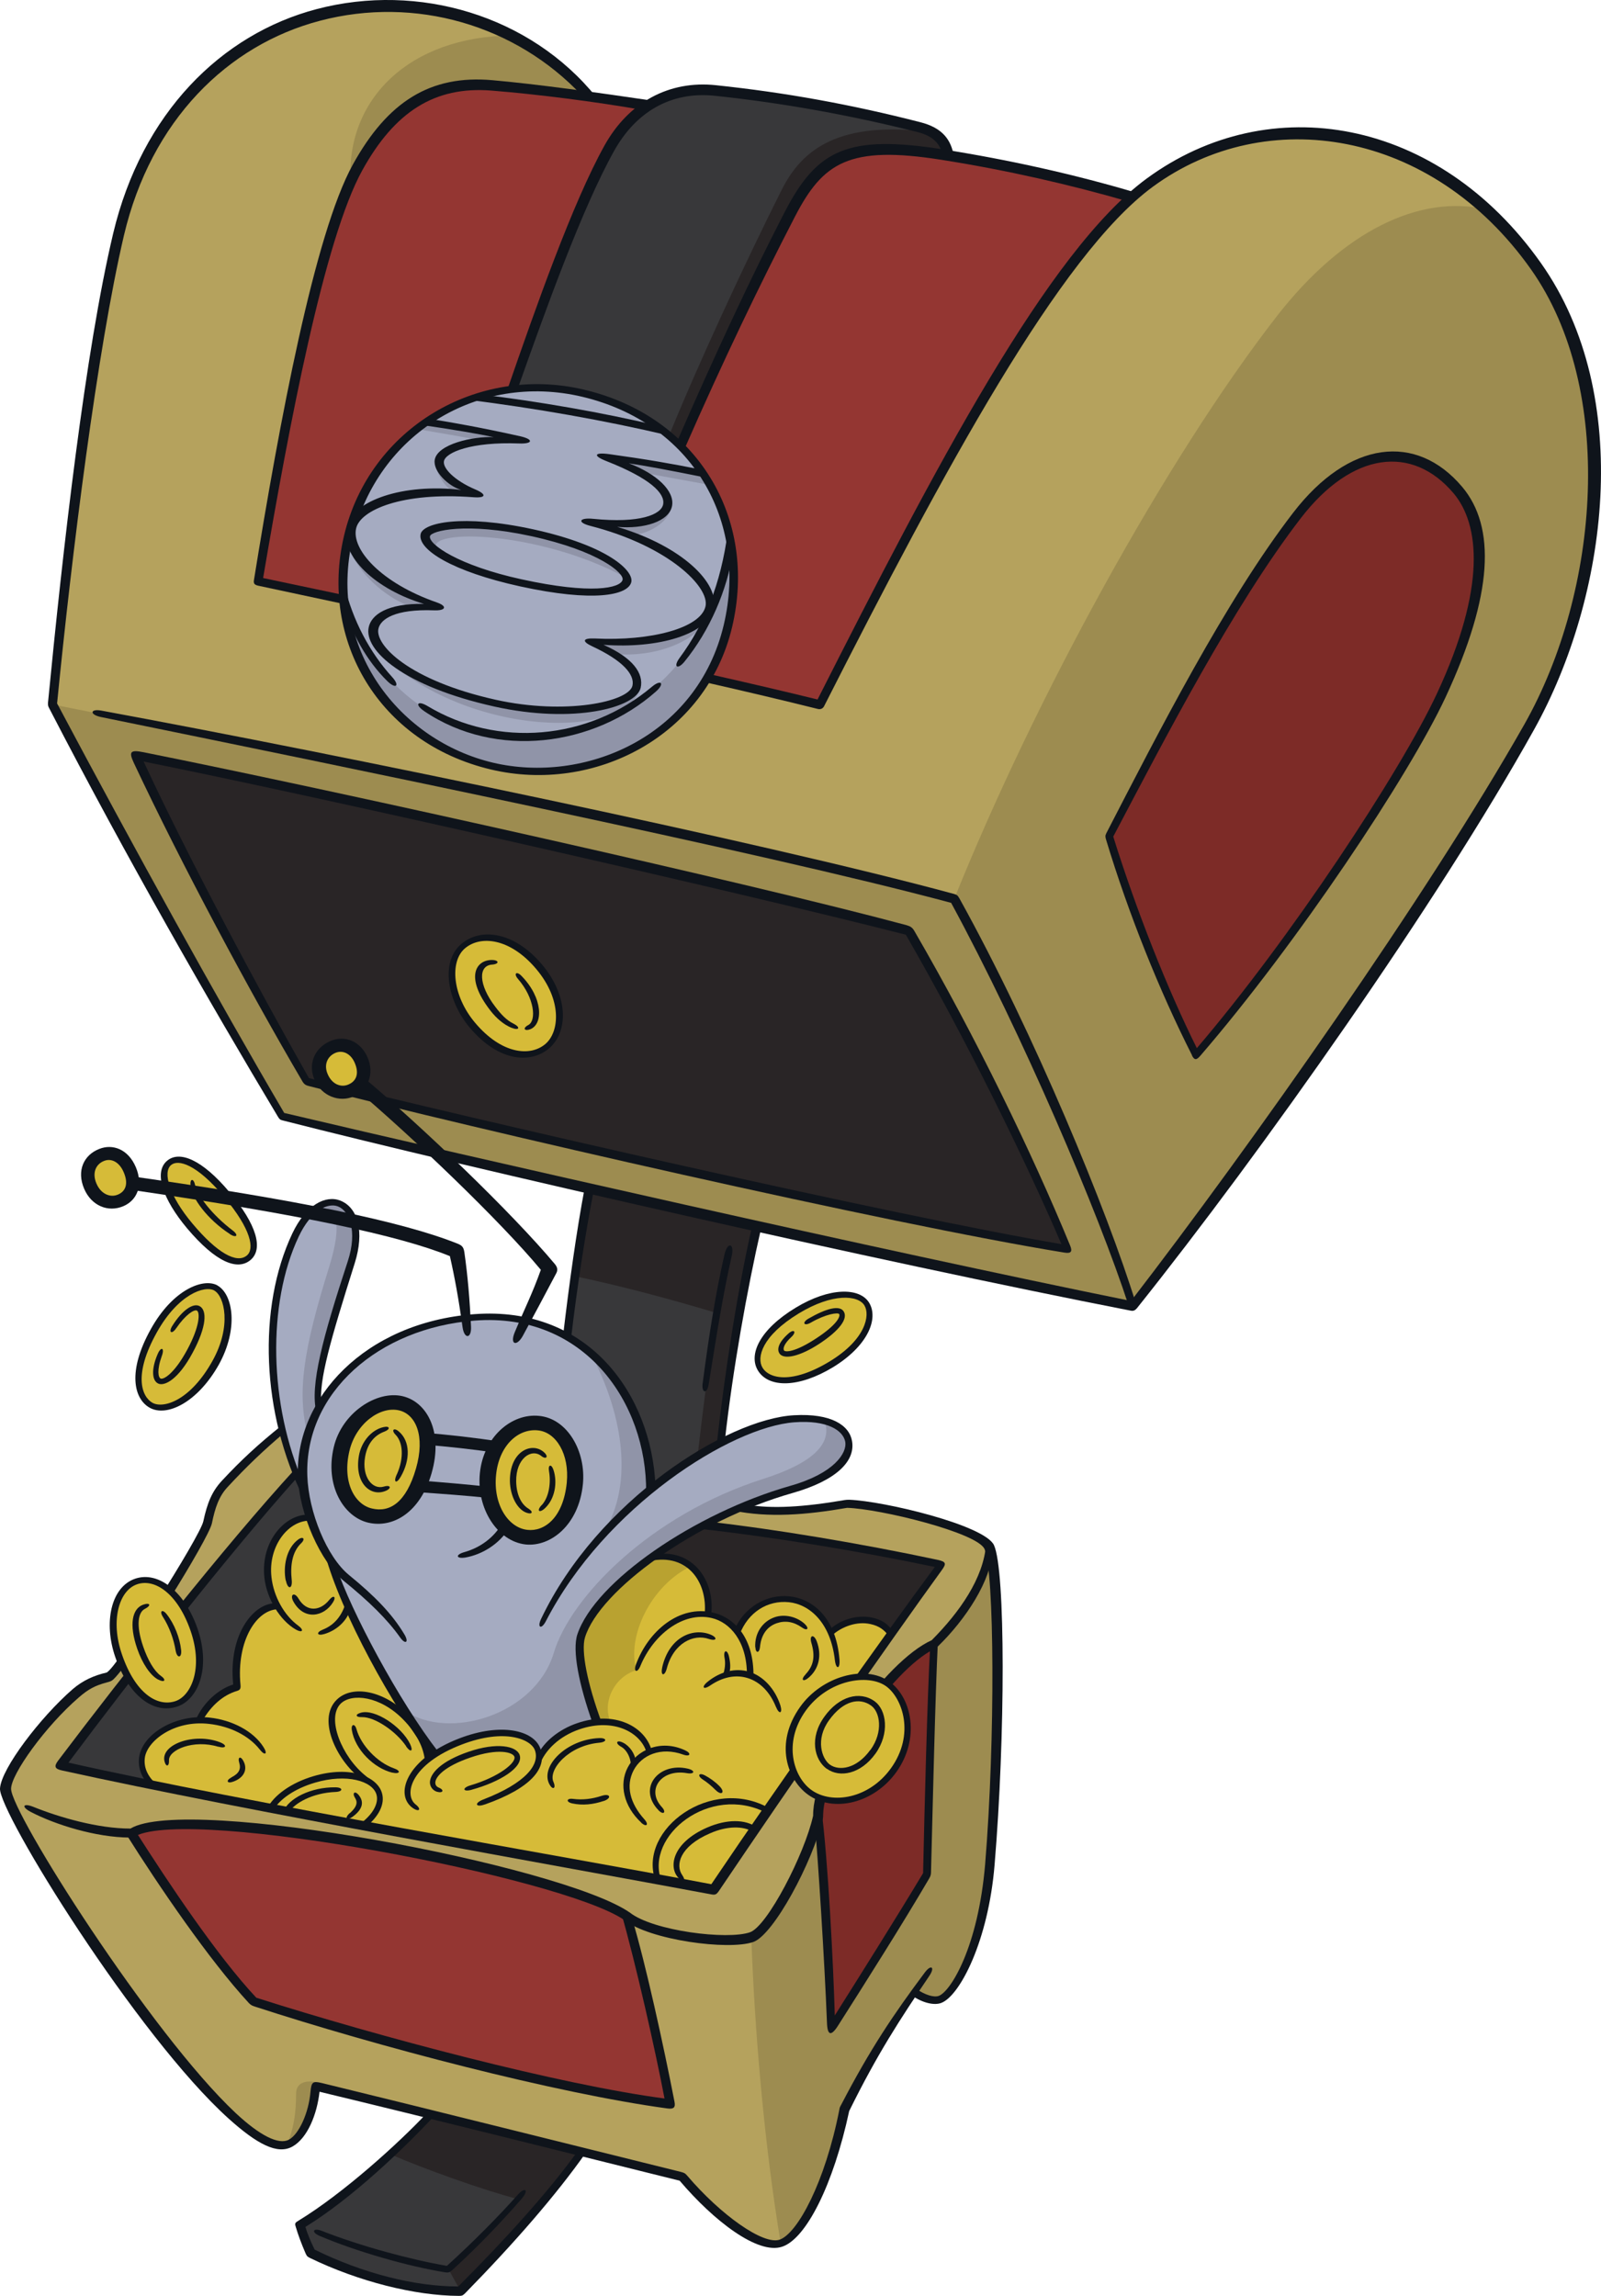 <?xml version="1.0" encoding="UTF-8"?>
<!-- Created with Inkscape (http://www.inkscape.org/) -->
<svg version="1.1" viewBox="0 0 216.38 310.18" xmlns="http://www.w3.org/2000/svg">
 <path d="m133.72 208.99c-1.159-2.466-14.804-5.8-19.256-5.829-5.351 0.958-10.774 1.307-14.717 0.448l-61.61-10.44c-2.696 2.174-5.118 4.422-7.757 7.279-1.217 1.319-1.825 3-2.289 5.191-0.436 2.043-12.049 20.705-13.456 20.981-1.537 0.288-2.885 0.884-4.321 2.133-4.437 3.843-9.381 10.353-9.526 12.861-0.206 3.305 18.734 33.35 30.682 44.253 3.551 3.247 6.22 4.582 7.83 3.67 1.841-1.06 3.321-4.727 3.35-7.656 15.181 3.638 34.713 8.569 49.59 12.209 4.422 5.162 10.324 9.932 13.325 8.975 2.988-0.958 6.626-8.569 8.598-18.125 3.305-6.496 6.191-11.121 9.425-15.79 1.147 0.723 2.61 1.336 3.494 0.986 2.117-0.826 5.843-7.786 6.714-18.241 1.435-17.197 1.377-39.817-0.082-42.905" fill="#b5a25d"/>
 <path d="m120.43 220.79c-1.681-2.626-5.785-2.392-8.163-0.164-2.725-6.438-10.368-5.684-12.6-0.164-1.044-1.336-2.437-2.104-3.975-2.306 0.534-4.64-2.61-8.946-8.062-7.583l-45.66-5.495c-3.074-0.247-6.278 3.453-5.742 8.076 0.164 1.393 0.637 2.725 1.307 3.884-3.046-0.041-6.235 4.335-5.495 10.933-1.899 0.448-3.843 2.059-5.133 4.481-3.987 0.123-7.439 2.565-7.728 5.104-0.164 1.336 0.411 2.639 1.595 3.728 23.707 4.915 59.087 11.194 75.689 14.05 6.931-10.28 16.53-24.113 23.968-34.524" fill="#d6bb38"/>
 <path d="m207.64 35.975c-13.427-19.024-35.771-23.345-52.243-11.281-13.05 9.585-28.623 39.063-44.558 70.542-18.705-4.814-53.548-11.934-75.936-16.719 3.206-19.227 8.019-46.196 13.412-55.969 4.191-7.598 9.555-11.788 18.168-11.02 3.769 0.329 8.28 0.843 13.282 1.508-17.501-20.184-55.404-16.37-63.698 18.632-3.551 14.993-6.743 41.586-8.932 63.509 10.672 20.474 21.967 40.483 31.001 55.65 24.548 5.916 82.04 19.139 114.97 25.636 16.066-20.445 40.614-55.114 53.62-78.285 9.816-17.487 13.064-44.979 0.912-62.204" fill="#b5a25d"/>
 <path d="m47.088 72.507c2.622-11.078 11.585-18.675 22.199-19.937 3.827-11.092 8.903-25.041 13.064-32.552 1.377-2.478 3.189-4.495 5.409-5.873-8.192-1.204-15.573-2.117-21.271-2.626-8.613-0.752-13.978 3.436-18.168 11.035-5.409 9.758-10.208 36.728-13.412 55.955 3.568 0.769 7.453 1.595 11.542 2.45-0.247-2.713-0.041-5.554 0.637-8.453" fill="#943632"/>
 <path d="m127.35 20.861c-12.557-1.973-16.428 0.082-20.546 8.062-5.278 10.208-10.193 20.778-14.833 31.334 6.046 6.032 8.671 14.833 6.423 24.316-0.608 2.581-1.566 4.915-2.799 7.003 5.698 1.303 10.904 2.536 15.239 3.654 14.993-29.609 29.652-57.448 42.209-68.613-7.873-2.318-16.37-4.292-25.694-5.757" fill="#943632"/>
 <path d="m98.396 84.577c-3.58 15.123-19.024 21.967-31.914 18.922-13.891-3.292-22.837-16.443-19.386-30.986 3.379-14.311 17.342-22.808 31.755-19.386 14.703 3.481 23.055 16.646 19.546 31.45" fill="#a5abc1"/>
 <path d="m124.29 17.179c-7.931-2.03-17.066-3.855-27.608-4.959-6.539-0.695-11.411 2.552-14.326 7.801-4.176 7.496-9.236 21.46-13.064 32.537 3.087-0.37 6.308-0.206 9.555 0.567 5.292 1.245 9.744 3.757 13.137 7.134 4.626-10.556 9.541-21.126 14.819-31.334 4.118-7.961 7.989-10.034 20.546-8.062 0.247 0.041 0.522 0.082 0.797 0.123-0.329-1.784-1.365-3.177-3.855-3.814" fill="#38383a"/>
 <g fill="#d6bb38">
  <path d="m17.323 158.12c0.781 1.825 0.041 3.305-1.118 3.814-1.204 0.506-3.029-0.029-3.757-1.755-0.826-1.915 0.123-3.407 1.393-3.901 1.175-0.464 2.741 0.123 3.481 1.841"/>
  <path d="m30.655 161.37c3.522 4.191 4.422 7.323 2.972 8.54-1.554 1.291-4.379 0.014-7.975-4.292-3.379-4.016-4.176-7.366-2.799-8.526 1.291-1.073 4.073-0.164 7.801 4.277"/>
  <path d="m29.167 174.01c2.117 1.175 2.289 5.945-0.029 10.092-2.914 5.22-6.8 6.83-8.729 5.756-1.825-1.028-2.828-4.35 0.411-10.107 3-5.365 6.815-6.597 8.367-5.742"/>
  <path d="m117.16 176.18c1.101 1.825-0.164 5.336-4.814 8.149-4.727 2.873-8.381 2.639-9.599 0.637-1.044-1.726-0.015-4.857 5.002-7.902 4.335-2.639 8.236-2.811 9.411-0.884"/>
 </g>
 <path d="m107.35 191.67c-5.075 0.37-12.484 3.872-19.401 9.512-0.164-11.861-8.396-24.389-23.852-23.2-14.471 1.118-23.548 11.049-23.214 21.387 0.123 3.814 1.681 8.308 3.785 11.382 2.409 7.888 9.048 19.72 14.123 26.259 0.958-0.625 2.117-1.204 3.481-1.726 5.582-2.133 9.585-1.015 10.368 1.032 0.206 0.493 0.247 0.986 0.123 1.463 0.826-1.87 2.667-3.609 5.365-4.538 0.9-0.329 1.755-0.493 2.552-0.567-1.854-4.945-2.783-9.788-2.146-11.672 2.318-6.887 15.587-16.138 28.405-19.778 10.933-3.12 9.657-10.208 0.411-9.555" fill="#a5abc1"/>
 <path d="m40.889 199.37v-0.205l-0.9-0.123c-8.729 9.686-22.402 26.825-31.769 39.454 3.551 0.826 7.816 1.755 12.557 2.741-1.204-1.089-1.755-2.392-1.611-3.728 0.288-2.536 3.757-4.988 7.728-5.104 1.307-2.421 3.235-4.032 5.147-4.48-0.752-6.598 2.437-10.977 5.481-10.933-0.666-1.159-1.147-2.495-1.307-3.884-0.522-4.625 2.655-8.294 5.742-8.076-0.625-1.899-1.015-3.872-1.073-5.684" fill="#38383a"/>
 <path d="m43.1 190.25c-0.637-3.666 1.262-10.063 4.393-19.763 2.594-8.019-3.843-11.499-7.54-3.638-4.205 8.917-4.379 22.938 1.175 34.785-0.534-3.362-0.247-7.264 1.973-11.382" fill="#a5abc1"/>
 <path d="m87.956 201.17c3.144-2.565 6.38-4.669 9.454-6.264 1.032-9.309 2.873-20.474 4.886-29.275-7.641-1.698-15.282-3.424-22.62-5.104-1.204 6.249-2.232 13.296-3.017 20.039 7.322 4.147 11.179 12.528 11.295 20.604" fill="#38383a"/>
 <path d="m17.755 247.66c4.423 7.062 11.136 16.907 16.544 22.765 15.312 4.887 41.353 11.948 56.288 13.848-1.365-7.236-4.205-19.734-5.843-25.389-8.859-6.104-60.174-15.848-66.989-11.223" fill="#943632"/>
 <path d="m58.161 285.67c-4.292 4.51-11.687 11.412-17.588 14.92 0.411 1.262 0.826 2.392 1.422 3.798 6.264 3.103 13.905 5.205 20.227 5.148 6.293-6.336 11.948-12.629 16.385-18.792-6.67-1.669-13.673-3.407-20.445-5.075" fill="#38383a"/>
 <path d="m133.72 208.99c-0.206 4.176-3.609 9.411-7.497 13.123-6.032 2.667-15.805 16.66-15.66 23.243-1.217 5.51-6.496 15.428-9.019 16.341 0.411 12.252 1.739 28.086 3.975 41.383 0.014 0 0.029-0.014 0.041-0.014 2.988-0.958 6.626-8.57 8.598-18.125 3.305-6.496 6.191-11.121 9.425-15.79 1.147 0.723 2.61 1.336 3.494 0.986 2.117-0.826 5.843-7.786 6.714-18.241 1.434-17.197 1.377-39.816-0.082-42.905z" fill="#9d8c50"/>
 <path d="m153.11 176.47c16.066-20.444 40.614-55.113 53.62-78.284 9.816-17.487 13.064-44.979 0.912-62.204-2.059-2.914-4.321-5.466-6.742-7.685-9.077-2.104-19.444 2.988-28.347 14.442-14.95 19.256-32.639 51.489-43.586 78.705-29.377-8.033-90.711-20.068-121.83-26.259 10.672 20.474 21.967 40.484 31.001 55.65 24.548 5.916 82.04 19.14 114.97 25.636" fill="#9d8c50"/>
 <path d="m149.92 112.99c6.67-12.948 16.588-31.943 25.404-43.383 7.583-9.816 16.109-10.048 21.749-3.362 4.408 5.235 3.901 14.514-2.261 27.724-4.886 10.469-20.068 33.524-33.147 48.56-4.393-8.555-8.656-19.285-11.745-29.536" fill="#7d2b27"/>
 <path d="m18.33 102.05c26.607 5.307 83.78 18.154 104.51 23.664 8.337 14.703 16.269 30.71 21.46 43.064-22.953-3.74-80.17-16.892-102.85-22.663-7.322-12.659-17.167-31.131-23.127-44.065" fill="#292526"/>
 <path d="m128.14 20.991c-0.247-1.291-0.843-2.392-2.133-3.132-12.571-1.611-17.574 2.248-20.358 7.787-4.916 9.787-11.136 23.185-15.225 33.205 0.538 0.448 1.06 0.912 1.554 1.406 4.625-10.556 9.541-21.126 14.833-31.334 4.102-7.96 7.975-10.034 20.546-8.062 0.247 0.041 0.522 0.082 0.785 0.123" fill="#292526"/>
 <g fill="#9094a8">
  <path d="m66.482 103.49c12.89 3.058 28.333-3.785 31.914-18.922 0.871-3.699 1.015-7.308 0.493-10.672-5.496 29.623-41.426 35.742-52.359 7.873 1.262 10.571 9.106 19.154 19.952 21.721"/>
  <path d="m59.285 74.597c-3.276-3.305 13.267-3.144 25.375 3.481-0.711-1.915-6.162-4.814-12.731-6.119-11.005-2.174-14.166-0.682-14.427 0.329-0.123 0.448 0.411 1.336 1.784 2.306"/>
  <path d="m52.237 89.166c12.876 11.107 34.161 10.455 34.35 3.029-2.885 6.134-22.533 4.654-34.35-3.029"/>
  <path d="m82.972 88.355c6.467 0.58 11.991-2.347 12.934-5.35-2.754 2.857-8.888 4.22-15.935 3.666 1.06 0.522 1.858 0.999 3 1.681"/>
  <path d="m47.588 74.99c1.435 2.988 4.944 6.032 8.308 7.105 0.9-0.164 2.261-0.206 3.235-0.123-4.277-1.435-8.83-3.987-11.542-6.974"/>
  <path d="m58.902 63.152c0.448 1.348 1.274 2.667 2.581 3.436 0.97-0.029 1.841 0.015 2.77 0.123-2.306-0.855-4.553-2.392-5.35-3.568"/>
  <path d="m56.454 57.989c2.655 0.436 6.192 1.06 8.947 1.566 1.274-0.164 3.029-0.288 4.161-0.247-3.177-0.781-7.902-1.698-11.977-2.289-0.419 0.288-0.723 0.596-1.13 0.986"/>
  <path d="m86.336 63.761c2.581 0.477 6.771 1.233 9.744 1.784-0.329-0.506-0.74-1.147-1.175-1.739-4.567-0.826-8.453-1.451-13.325-2.117 2.043 0.637 3.206 1.245 4.756 2.076"/>
  <path d="m85.333 72.357c3.029-0.37 5.336-2.248 5.423-4.118-1.566 1.887-4.032 2.885-10.15 2.409 1.652 0.522 2.914 0.986 4.727 1.71"/>
 </g>
 <path d="m48.315 22.55c4.19-7.598 9.555-11.788 18.168-11.02 3.769 0.329 8.279 0.843 13.282 1.508-3.017-3.481-6.626-6.235-10.599-8.25-13.876 0.164-22.359 8.598-21.793 19.662 0.288-0.682 0.625-1.319 0.941-1.899" fill="#9d8c50"/>
 <path d="m97.416 194.91c1.028-9.309 2.857-20.474 4.887-29.275-7.642-1.698-15.283-3.436-22.62-5.104-0.723 3.757-1.393 7.801-1.973 11.89 6.714 1.435 12.745 3.058 19.198 4.988-0.871 4.843-1.825 12.354-2.626 19.27 1.06-0.637 2.1-1.233 3.132-1.767" fill="#292526"/>
 <g fill="#9094a8">
  <path d="m43.107 162.95c2.162 0.164 3.35 1.915 1.365 8.265-3.436 11.02-4.393 16.95-2.873 22.649 0.329-1.175 0.843-2.392 1.508-3.609-0.654-3.654 1.245-10.063 4.393-19.763 1.928-5.974-1.159-9.439-4.393-7.54"/>
  <path d="m106.96 201.22c9.033-2.565 9.73-7.844 4.481-9.236 1.101 3.058-1.595 5.684-8.265 7.816-15.269 4.857-26.085 15.994-28.333 23.519-2.524 8.41-14.253 11.904-20.155 7.786 1.406 2.203 2.811 4.234 4.102 5.916 0.958-0.625 2.117-1.217 3.494-1.739 5.568-2.117 9.57-0.999 10.353 1.044 0.206 0.477 0.247 0.97 0.164 1.463 0.814-1.887 2.655-3.625 5.351-4.553 0.9-0.329 1.755-0.477 2.552-0.567-1.858-4.93-2.783-9.787-2.146-11.673 2.318-6.873 15.587-16.138 28.405-19.777"/>
  <path d="m79.814 182.79c4.582 8.598 5.974 18.458 1.291 24.954 1.915-2.088 4.451-4.654 6.844-6.568-0.082-6.815-2.857-13.862-8.134-18.386"/>
 </g>
 <path d="m95.136 206.04c-2.565 1.365-4.973 2.873-7.148 4.437 5.234-1.089 8.236 3.12 7.7 7.656 1.537 0.205 2.943 0.97 3.974 2.289 2.248-5.495 9.889-6.25 12.6 0.206 2.38-2.232 6.496-2.45 8.178 0.164 2.61-3.67 4.959-6.902 6.83-9.425-10.571-2.306-22.315-4.205-32.132-5.321" fill="#292526"/>
 <path d="m110.56 245.35v0.015c0.797 7.003 1.521 20.836 1.784 28.68 3.958-6.235 9.338-14.659 12.934-20.851 0.288-9.236 0.493-23.171 0.97-31.102 0 0-0.014 0.014-0.029 0.029-6.032 2.655-15.804 16.646-15.66 23.229" fill="#7d2b27"/>
 <path d="m42.774 281.31c-1.796-0.329-2.754 0.288-2.754 1.55 0 2.598-0.329 4.771-1.204 6.815 1.698-0.329 4.09-4.509 3.958-8.366" fill="#9d8c50"/>
 <path d="m82.512 232.65c-0.769-0.082-1.233-0.041-1.813 0.015-1.147-2.552-2.811-8.468-2.146-11.672 0.538-2.639 4.379-6.728 9.425-10.512 1.858-0.551 3.958 0.014 5.423 1.118-5.524 2.655-8.729 9.642-7.38 14.05-2.873 0.826-4.698 4.19-3.51 7.003" fill="#b9a230"/>
 <path d="m62.246 309.51c6.278-6.322 11.919-12.615 16.37-18.777-6.684-1.652-13.688-3.391-20.459-5.06-1.492 1.582-3.379 3.453-5.437 5.365 4.451 1.944 12.571 4.858 17.342 6.09-2.437 2.725-6.684 7.018-9.439 9.469 0.411 0.752 1.015 1.841 1.623 2.914" fill="#292526"/>
 <g fill="#0f141b">
  <path d="m87.326 201.62c0.123-12.107-8.366-24.345-23.171-23.2-12.977 0.999-22.996 9.729-22.62 20.952 0.164 4.93 2.655 11.005 5.655 13.442 3.407 2.783 5.785 5.191 7.467 8.004 0.654 1.101 0.123 1.406-0.58 0.411-1.767-2.495-4.22-4.872-7.569-7.598-3.177-2.581-6.075-9.048-6.249-14.225-0.329-10.454 9.004-20.706 23.794-21.851 15.617-1.188 23.983 10.991 24.534 23.142z"/>
  <path d="m80.076 232.76c-1.8-5.089-2.77-9.758-2.043-11.948 2.392-7.148 15.848-16.384 28.782-20.068 5.988-1.698 7.685-4.481 7.424-5.945-0.288-1.55-2.437-2.972-6.887-2.639-8.569 0.637-25.563 11.368-33.567 26.854-0.625 1.217-1.233 0.884-0.637-0.329 7.627-15.964 25.114-26.97 34.161-27.477 5.046-0.288 7.482 1.365 7.845 3.481 0.477 2.696-2.088 5.336-8.062 7.032-13.122 3.728-26.07 13.151-28.028 19.502-0.567 1.829 0.329 6.264 2.22 11.412z"/>
  <path d="m58.29 237.37c-5.278-6.858-12.223-19.444-14.384-27.463l1.521 1.71c1.973 6.003 8.511 18.241 13.818 25.085z"/>
  <path d="m42.765 190.79c-0.912-3.539 0.871-10.15 4.248-20.416 1.319-4.044 0.206-6.771-1.336-7.38-1.365-0.534-3.625 0.506-5.307 4.073-4.292 9.091-4.016 22.75 0.682 33.393l0.029 2.03c-5.771-11.455-6.293-25.839-1.578-35.829 1.841-3.901 4.509-5.234 6.496-4.451 2.409 0.958 3.276 4.22 1.944 8.453-3.321 10.527-4.857 15.834-4.509 19.053z"/>
  <path d="m14.06 156.85c-1.13 0.436-1.64 1.652-1.015 3.074 0.596 1.393 1.858 1.928 2.914 1.463 0.986-0.419 1.451-1.422 0.752-3.029-0.58-1.348-1.652-1.915-2.655-1.508m4.292 0.814c1.056 2.495 0.164 4.51-1.669 5.293-2.059 0.884-4.321-0.041-5.307-2.351-1.044-2.45-0.041-4.568 2.043-5.379 1.813-0.723 3.901 0.029 4.93 2.437"/>
  <path d="m17.608 158.9c22.634 3.206 36.887 6.162 44.297 9.15 0.58 0.247 0.752 0.493 0.855 1.13 0.464 3.247 0.723 6.394 0.9 10.034 0.082 1.669-0.912 1.755-1.147 0.082-0.522-3.798-1.073-6.786-1.71-9.585-6.815-2.783-20.285-5.64-43.21-8.975z"/>
  <path d="m49.084 145.53c7.815 6.554 20.053 18.255 25.925 25.274 0.329 0.419 0.411 0.781 0.164 1.233-1.566 2.959-2.857 5.394-4.51 8.439-0.826 1.492-1.796 1.204-1.089-0.493 1.377-3.292 2.363-5.176 3.522-8.424-5.452-6.569-17.487-18.082-25.302-24.664z"/>
  <path d="m97.816 84.435c3.333-14.079-4.292-27.303-19.111-30.826-14.181-3.362-27.724 5.118-31.015 19.038-3.58 15.123 6.467 27.433 18.922 30.392 12.267 2.902 27.593-3.362 31.204-18.604m1.13 0.288c-3.51 14.79-18.69 22.533-32.595 19.241-15.167-3.596-23.2-17.472-19.851-31.595 3.436-14.5 17.98-23.156 32.451-19.72 15.326 3.625 23.475 17.371 19.995 32.073"/>
  <path d="m84.141 78.342c0.247-0.884-3.12-3.884-12.325-5.901-8.86-1.928-13.543-0.723-13.703 0-0.247 1.089 3.872 3.975 12.383 5.829 9.468 2.071 13.34 1.188 13.644 0.082m-13.847 0.871c-9.135-2.002-13.906-4.973-13.442-7.076 0.329-1.508 5.597-2.725 15.196-0.637 10.164 2.22 13.673 5.64 13.267 7.163-0.477 1.755-5.061 2.725-15.021 0.551"/>
  <path d="m95.336 64.515c-4.771-0.958-8.294-1.623-10.338-1.915 3.798 1.435 6.22 3.757 5.829 5.771-0.411 2.076-3.757 3.132-7.409 2.811 8.845 2.626 13.832 7.656 13.035 11.02-0.826 3.51-7.482 5.466-14.891 4.915 3.987 1.767 5.452 3.855 5.031 5.8-0.608 2.696-9.048 4.93-19.807 2.536-12.18-2.713-17.661-7.569-16.95-10.73 0.37-1.652 2.45-3.218 7.467-3.132-6.38-1.899-11.426-6.365-10.425-10.498 0.826-3.436 7.54-5.829 15.457-4.901-1.755-0.506-3.843-2.536-3.58-4.073 0.37-2.117 5.162-3.189 7.975-3.058-1.915-0.411-5.539-1.044-9.831-1.652l1.175-0.814c3.103 0.493 6.844 1.147 12.252 2.351 1.825 0.411 1.698 1.044-0.164 0.97-6.467-0.247-9.961 1.204-10.164 2.409-0.164 0.941 1.434 2.61 4.234 3.798 1.566 0.666 1.48 1.188-0.247 1.056-9.744-0.74-15.283 1.767-15.848 4.19-0.682 2.857 3.379 7.409 10.89 10.019 1.463 0.506 1.245 1.13-0.329 1.073-5.35-0.206-7.279 1.204-7.554 2.495-0.477 2.162 4.061 6.96 15.848 9.585 9.396 2.088 17.994 0.288 18.487-1.899 0.329-1.508-1.307-3.395-5.437-5.321-1.406-0.654-1.348-1.13 0.37-1.056 7.482 0.37 14.239-1.377 14.935-4.321 0.625-2.598-4.988-8.178-15.544-10.89-1.87-0.477-1.521-1.147 0.37-0.958 6.337 0.637 9.193-0.58 9.454-1.956 0.288-1.492-1.767-3.522-7.67-5.843-1.858-0.723-1.652-1.217 0.37-0.941 4.959 0.682 8.613 1.319 12.34 2.071z"/>
  <path d="m65.063 53.313c7.293 0.855 16.631 2.466 23.649 4.162l1.681 1.365c-8.845-2.088-18.067-3.683-27.129-4.828z"/>
  <path d="m99.086 74.54c-0.843 5.235-3.12 10.614-6.598 14.877-0.912 1.101-1.554 0.695-0.625-0.551 3.35-4.524 5.554-9.932 6.496-16.979z"/>
  <path d="m57.336 96.08c-1.319-0.884-0.929-1.508 0.436-0.695 9.439 5.684 21.764 4.64 30.348-2.61 1.245-1.044 1.755-0.436 0.534 0.654-8.381 7.409-21.605 9.208-31.32 2.655"/>
  <path d="m46.5 78.909c1.159 4.959 3.522 9.294 6.481 12.543 1.118 1.217 0.522 1.698-0.625 0.58-2.811-2.77-4.814-6.409-6.032-10.425z"/>
  <path d="m91.466 59.752c5.205-11.919 9.86-21.952 14.616-31.16 4.365-8.41 8.497-10.425 21.373-8.41 9.005 1.422 17.835 3.391 26.216 5.887l-1.307 1.118c-7.612-2.203-16.283-4.205-25.143-5.597-12.484-1.973-15.993 0.37-19.778 7.67-4.785 9.251-9.613 19.27-14.978 31.493z"/>
  <path d="m68.559 52.676c3.913-11.31 8.831-25.259 13.123-32.987 3.292-5.93 8.787-8.845 15.065-8.178 9.396 0.986 18.328 2.61 27.651 5.003 2.931 0.752 4.147 2.306 4.524 4.625l-1.537-0.164c-0.288-1.521-1.245-2.581-3.333-3.12-8.975-2.261-18.081-3.929-27.448-4.915-6.061-0.637-10.73 2.306-13.601 7.439-4.35 7.786-9.265 21.503-13.021 32.103z"/>
  <path d="m150.46 113.03c3.074 9.86 7.337 20.648 11.296 28.579 12.513-14.616 27.535-37.352 32.45-47.907 6.699-14.355 5.771-22.866 2.261-27.042-5.582-6.612-13.717-5.655-20.647 3.333-9.135 11.846-18.546 30.102-25.36 43.035m10.643 29.536c-4.393-8.671-8.584-19.096-11.615-29.13-0.123-0.419-0.123-0.522 0.041-0.871 6.945-13.441 16.138-31.479 25.273-43.325 7.497-9.715 16.602-10.817 22.823-3.453 4.524 5.379 4.234 14.5-2.261 28.434-4.93 10.556-20.01 33.205-33.118 48.4-0.551 0.654-0.826 0.625-1.159-0.041"/>
  <path d="m152.56 176.47c-4.09-12.6-14.355-36.684-24.012-54.49-25.766-6.916-82.924-18.56-114.95-25.114-1.521-0.329-1.422-1.147 0.123-0.855 32.19 5.945 88.826 17.617 115.22 24.766 0.419 0.123 0.493 0.206 0.74 0.625 10.136 18.284 19.995 42.252 23.838 54.708z"/>
  <path d="m41.755 145.66c22.33 5.612 79.357 18.661 101.7 22.431-4.944-11.513-12.774-27.477-21.025-41.803-21.01-5.394-76.965-18.154-103.02-23.403 6.003 12.919 15.486 30.696 22.344 42.774m102.12 23.577c-23.722-3.843-79.836-16.733-102.18-22.518-0.329-0.082-0.596-0.206-0.843-0.654-7.206-12.267-16.269-29.188-22.75-42.963-0.74-1.578-0.477-1.825 1.336-1.463 26.767 5.365 81.547 17.573 103.09 23.359 0.551 0.164 0.785 0.329 1.044 0.769 8.323 14.34 15.877 29.913 21.054 42.499 0.37 0.884 0.082 1.101-0.752 0.97"/>
  <path d="m76.124 180.27c0.769-6.539 1.796-14.007 2.914-19.865l1.233 0.288c-1.147 5.901-2.261 13.05-3.103 20.227z"/>
  <path d="m96.866 195.21c1.056-9.613 2.84-21.112 4.829-29.739l1.204 0.329c-1.944 8.482-3.872 19.328-4.93 28.826z"/>
  <path d="m94.966 186.9c0.884-6.757 1.784-12.31 2.943-17.385 0.419-1.825 1.393-1.566 0.97 0.247-1.159 5.075-2.014 10.527-3.103 17.299-0.206 1.307-0.986 1.175-0.814-0.164"/>
  <path d="m23.124 157.4c-1.147 0.958-0.288 4.147 2.902 7.931 3.321 3.958 5.974 5.437 7.337 4.292 1.044-0.855 0.637-3.494-3.087-7.931-3.757-4.481-6.22-5.075-7.148-4.292m7.903 3.683c3.654 4.35 4.596 7.656 2.828 9.15-1.739 1.463-4.654 0.37-8.584-4.292-3.276-3.913-4.538-7.569-2.684-9.12 1.652-1.393 4.698-0.205 8.439 4.263"/>
  <path d="m31.081 166.73c-3.058-1.973-5.191-4.901-5.336-6.583-0.082-0.941 0.419-0.986 0.625-0.041 0.329 1.434 2.277 4.016 5.075 6.134 0.871 0.666 0.506 1.06-0.37 0.506"/>
  <path d="m28.975 174.36c-1.307-0.723-4.887 0.477-7.772 5.64-3.235 5.785-2.043 8.7-0.596 9.527 1.463 0.81 5.089-0.247 8.105-5.655 2.639-4.713 1.611-8.758 0.247-9.512m0.411-0.695c2.162 1.204 2.873 5.887 0.206 10.701-2.873 5.118-7.032 7.12-9.338 5.829-2.162-1.204-3.046-4.93 0.164-10.657 2.972-5.322 7.076-6.917 8.99-5.873"/>
  <path d="m21.337 186.9c-0.797-0.411-0.9-1.944-0.041-3.929 0.448-1.089 0.986-0.9 0.58 0.206-0.711 1.973-0.477 2.943-0.164 3.074 0.37 0.164 1.813-0.596 3.596-3.901 1.698-3.144 1.755-5.06 1.291-5.292-0.37-0.164-1.521 0.551-2.783 2.392-0.608 0.9-1.089 0.567-0.522-0.329 1.348-2.146 2.828-3.12 3.683-2.655 1.015 0.538 0.986 2.725-0.941 6.293-1.956 3.654-3.827 4.568-4.669 4.162"/>
  <path d="m116.83 176.37c-0.855-1.406-4.292-1.698-8.86 1.073-5.031 3.058-5.728 5.989-4.915 7.337 0.9 1.492 3.958 2.248 9.048-0.826 4.945-3 5.51-6.293 4.727-7.583m-14.398 8.787c-1.291-2.133 0.206-5.51 5.089-8.468 4.626-2.811 8.686-2.754 9.947-0.682 1.291 2.133-0.123 5.8-4.887 8.714-4.596 2.783-8.685 2.844-10.15 0.436"/>
  <path d="m105.34 182.85c-0.288-0.448-0.288-1.319 1.175-2.639 0.797-0.74 1.217-0.288 0.419 0.448-0.958 0.884-1.147 1.55-0.97 1.796 0.164 0.247 1.492 0.247 4.335-1.623 2.811-1.841 3.305-2.972 3.12-3.292-0.164-0.247-1.813-0.014-3.843 1.159-0.912 0.522-1.233 0-0.329-0.534 2.437-1.406 4.205-1.858 4.771-0.999 0.654 0.999-0.608 2.622-3.276 4.379-2.565 1.681-4.799 2.232-5.409 1.303"/>
  <path d="m38.317 193.67c-2.696 2.277-5.017 4.495-7.54 7.221-1.188 1.262-1.71 2.828-2.133 4.901-0.436 2.133-10.571 18.414-13.282 21.068-0.247 0.247-0.477 0.329-0.929 0.448-1.554 0.411-2.466 0.884-3.769 2.014-4.553 3.929-9.164 10.382-9.164 12.354-0.014 3.218 18.893 33.059 30.348 43.804 3.305 3.087 5.829 4.321 7.178 3.609 1.348-0.695 2.696-3.568 2.943-6.511 0.123-1.319 0.329-1.435 1.537-1.147 14.935 3.638 33.741 8.352 48.516 12.006 0.448 0.123 0.567 0.164 0.855 0.506 4.524 5.307 10.31 9.425 12.513 8.642 2.392-0.855 6.119-7.714 8.047-17.545 0.041-0.288 0.082-0.37 0.247-0.666 3.929-7.554 7.09-12.238 11.295-17.864 0.871-1.175 1.435-0.74 0.608 0.464-3.975 5.887-6.989 10.483-10.817 18.241-2.133 9.947-5.814 17.255-9.062 18.328-3.276 1.101-9.236-3.481-13.848-8.917-14.906-3.712-33.93-8.468-48.676-12.02-0.329 3.017-1.611 6.25-3.642 7.395-2.043 1.159-4.814-0.329-8.613-3.74-12.412-11.165-31.146-41.47-30.928-44.63 0.164-2.696 5.481-9.643 9.817-13.412 1.422-1.217 2.914-1.858 4.582-2.248 1.291-0.464 12.629-18.343 13.079-20.43 0.538-2.507 1.175-4.044 2.507-5.481 2.61-2.811 4.973-4.973 8.047-7.438z"/>
  <path d="m123.85 268.72c1.159 0.797 2.38 1.188 3.046 0.929 1.582-0.608 5.307-6.554 6.25-17.806 1.393-16.936 1.245-39.57-0.082-42.557-0.986-2.232-14.181-5.452-18.574-5.568-5.553 0.958-10.585 1.365-15.428 0.37l1.841-0.797c3.436 0.58 7.67 0.329 13.253-0.625 0.206-0.029 0.329-0.041 0.608-0.041 4.669 0.164 18.313 3.424 19.575 6.134 1.566 3.391 1.537 25.853 0.082 43.195-0.843 10.252-4.684 17.675-7.192 18.647-0.941 0.37-2.524 0.029-4.003-1.015z"/>
  <path d="m40.212 199.57c-9.062 10.092-22.431 27.144-30.957 38.57 24.099 5.437 67.018 12.644 86.883 16.428 9.657-14.326 23.229-33.451 30.203-42.861-10.135-2.133-21.895-4.061-31.957-5.176l1.521-0.929c8.598 0.97 20.184 2.873 30.841 5.147 1.118 0.247 1.175 0.506 0.567 1.348-7.293 10.049-20.184 28.608-30.16 43.398-0.329 0.477-0.506 0.551-1.073 0.436-19.865-3.712-62.769-11.237-87.709-16.733-0.941-0.206-1.118-0.522-0.522-1.319 9.062-11.991 22.634-29.144 31.958-39.323z"/>
  <path d="m47.308 217.58c-0.538 1.566-1.915 2.725-3.481 3.189-0.986 0.288-1.159-0.206-0.206-0.596 1.537-0.596 2.655-1.887 3.144-3.798z"/>
  <path d="m42.085 205.46c-3-0.206-5.887 3.366-5.394 7.627 0.288 2.61 1.726 5.177 3.625 6.554 0.855 0.637 0.522 1.015-0.329 0.522-2.146-1.217-3.929-4.176-4.249-6.975-0.567-5.031 2.914-8.743 6.104-8.54z"/>
  <path d="m38.621 213.56c-0.37-1.813 0.029-4.335 1.669-5.553 0.695-0.506 1.015-0.082 0.411 0.493-1.245 1.188-1.48 3.074-1.274 4.959 0.123 1.245-0.538 1.348-0.785 0.082"/>
  <path d="m39.661 216.39c-0.538-0.97 0.123-1.365 0.682-0.411 1.13 1.915 2.972 1.64 4.132 0.206 0.608-0.769 1.028-0.477 0.506 0.329-1.188 1.899-3.872 2.478-5.321-0.123"/>
  <path d="m26.43 232.43c1.028-2.45 3.161-4.248 5.089-4.843-0.711-6.902 2.902-11.136 5.8-10.962l0.477 0.797c-3.046-0.164-5.872 4.22-5.292 10.237 0.041 0.477-0.041 0.666-0.477 0.797-1.944 0.58-3.51 2.043-4.64 3.975z"/>
  <path d="m20.118 241.15c-1.015-1.015-1.48-2.351-1.319-3.67 0.37-3.177 4.901-5.945 9.527-5.423 3.046 0.329 5.916 1.825 7.279 3.974 0.625 0.958 0.206 1.245-0.506 0.329-1.463-1.858-3.974-3.132-6.844-3.453-4.8-0.551-8.439 2.38-8.685 4.625-0.164 1.393 0.493 2.713 1.887 3.769z"/>
  <path d="m29.511 236c-3.333-1.028-6.742 0.411-6.67 1.841 0.041 0.826-0.411 0.941-0.608 0.123-0.551-2.277 3.987-3.913 7.482-2.581 1.089 0.419 0.826 0.912-0.206 0.596"/>
  <path d="m31.277 240.13c1.028-0.522 1.319-1.118 1.056-1.973-0.247-0.797 0.206-0.958 0.58-0.206 0.608 1.175 0 2.261-1.377 2.754-0.871 0.329-1.044-0.164-0.247-0.567"/>
  <path d="m48.384 246.61c1.944-1.319 2.857-2.943 2.495-4.161-0.538-1.841-4.032-2.857-8.28-1.611-2.828 0.826-4.742 2.248-5.626 3.638l-0.884-0.123c0.941-1.841 3.321-3.51 6.264-4.379 5.133-1.508 8.642 0.123 9.265 2.261 0.464 1.554-0.493 3.247-2.191 4.611z"/>
  <path d="m47.26 244.99c1.159-1.032 1.015-1.623 0.723-2.088-0.419-0.666-0.029-0.999 0.477-0.411 0.58 0.711 0.871 1.726-0.797 2.959-0.74 0.551-1.188 0.247-0.411-0.477"/>
  <path d="m38.301 244.74c0.666-1.726 3.666-3.305 7.047-3.264 1.032 0.015 1.044 0.58 0.014 0.625-3.144 0.123-5.612 1.537-6.337 2.783z"/>
  <path d="m65.526 243.79c-1.245 0.448-1.48-0.164-0.247-0.654 5.873-2.261 7.728-4.8 7.003-6.699-0.534-1.434-4.016-2.972-9.845-0.752-7.004 2.667-7.888 6.83-6.264 8.105 0.814 0.625 0.506 1.073-0.329 0.522-2.594-1.726-1.015-6.684 6.293-9.468 5.554-2.117 9.947-1.101 10.875 1.348 1.028 2.696-1.274 5.408-7.467 7.598"/>
  <path d="m63.738 241.81c-1.188 0.329-1.336-0.247-0.164-0.596 3.798-1.118 6.235-3.046 5.945-3.884-0.206-0.567-2.117-1.188-5.945 0.123-3.522 1.204-4.712 2.598-4.742 3.379 0 0.329 0.164 0.551 0.436 0.666 0.826 0.329 0.625 0.81-0.206 0.58-0.563-0.164-0.958-0.695-0.958-1.274 0.029-1.204 1.492-2.857 5.22-4.132 3.827-1.319 6.481-0.781 6.902 0.419 0.58 1.669-2.667 3.666-6.481 4.712"/>
  <path d="m57.432 238.01c-0.123-1.87-1.175-3.901-2.943-5.698-3.12-3.189-6.96-3.58-8.439-2.146-1.985 1.973 0.164 7.192 3.35 9.744 1.118 0.9 0.785 1.365-0.411 0.551-3.177-2.162-6.308-8.033-3.481-10.817 2.117-2.076 6.423-1.217 9.657 2.059 1.71 1.755 2.885 3.884 3.046 5.669z"/>
  <path d="m54.904 235.94c-1.377-2.043-4.263-3.987-5.974-3.946-0.884 0.029-0.97-0.37-0.164-0.596 1.887-0.551 5.51 1.858 6.655 4.22 0.477 0.999 0.082 1.204-0.538 0.329"/>
  <path d="m53.03 239.5c-2.478-0.596-5.06-3.12-5.481-5.771-0.123-0.814 0.411-0.9 0.625-0.123 0.596 2.174 2.811 4.509 5.031 5.292 1.073 0.37 0.826 0.826-0.164 0.596"/>
  <path d="m87.396 236.81c-0.723-2.655-4.35-4.8-9.106-3.161-2.655 0.912-4.64 2.77-5.394 4.872l-0.247-1.406c0.884-1.825 2.914-3.465 5.322-4.292 5.148-1.784 9.236 0.464 10.107 3.683z"/>
  <path d="m81.59 243.32c-1.406 0.477-2.857 0.637-4.263 0.329-0.884-0.205-0.752-0.723 0.123-0.608 1.291 0.164 2.565 0.015 3.884-0.419 1.159-0.37 1.377 0.329 0.247 0.711"/>
  <path d="m85.212 238.87c0.206-1.044-0.411-2.392-1.233-2.857-0.929-0.51-0.637-1.032 0.288-0.538 0.855 0.448 1.554 1.463 1.669 2.495z"/>
  <path d="m74.266 241.09c-1.336-2.437 2.289-6.09 6.713-6.264 1.073-0.041 1.101 0.522 0.029 0.625-4.19 0.37-6.989 3.666-6.192 5.336 0.37 0.855-0.123 1.101-0.551 0.288"/>
  <path d="m86.662 246.24c-2.351-2.174-3.029-5.147-1.825-7.438 1.175-2.289 4.379-3.901 7.771-2.318 0.884 0.411 0.666 0.9-0.247 0.58-3.058-1.118-5.669 0.082-6.728 2.117-1.089 2.088-0.493 4.451 1.463 6.626 0.666 0.752 0.247 1.089-0.448 0.436"/>
  <path d="m96.696 241.83c-0.58-0.58-1.073-0.986-1.71-1.406-0.814-0.534-0.522-0.999 0.329-0.534 0.608 0.329 1.274 0.781 1.915 1.422 0.843 0.855 0.288 1.348-0.522 0.522"/>
  <path d="m89.006 244.58c-2.902-2.988 0.029-6.539 3.946-5.626 1.06 0.247 0.958 0.797-0.123 0.608-3.453-0.596-5.539 2.248-3.379 4.582 0.666 0.723 0.206 1.118-0.448 0.436"/>
  <path d="m103.53 244.9c-7.612-3.901-16.384 3.144-14.152 9.164l-0.843-0.123c-2.248-6.83 7.627-14.05 15.428-9.643z"/>
  <path d="m101.77 247.49c-1.307-0.814-3.522-0.814-5.814 0.206-4.09 1.755-4.713 4.292-3.74 5.655 0.534 0.769 0.164 1.044-0.464 0.419-1.434-1.393-0.999-4.771 3.855-6.873 2.61-1.13 5.118-1.118 6.612-0.041z"/>
  <path d="m95.236 218.1c0.436-4.451-2.495-8.584-7.961-7.061l1.262-1.028c4.988-0.826 8.207 3.494 7.569 8.236z"/>
  <path d="m100.95 226.27c0-4.538-2.306-7.105-4.785-7.67-3.843-0.884-7.873 2.232-9.628 6.511-0.411 0.986-0.958 0.769-0.58-0.247 1.698-4.567 5.887-8.033 10.367-7.003 3.029 0.695 5.597 3.522 5.51 8.729z"/>
  <path d="m97.666 226.46c0.329-0.958 0.411-1.726 0.247-2.552-0.164-0.986 0.37-1.118 0.608-0.123 0.205 0.9 0.247 1.623 0 2.45z"/>
  <path d="m89.486 225.32c0.929-4.176 4.191-5.437 6.539-4.48 1.015 0.419 0.826 0.941-0.206 0.596-2.146-0.74-4.829 0.608-5.713 4.032-0.288 1.044-0.855 0.97-0.608-0.164"/>
  <path d="m104.87 230.61c-0.797-1.985-2.133-3.379-3.843-3.901-1.623-0.493-3.362-0.123-5.003 0.986-0.986 0.682-1.291 0.247-0.37-0.493 1.726-1.393 3.785-1.887 5.597-1.336 1.915 0.58 3.494 2.306 4.22 4.538 0.329 1.101-0.164 1.274-0.596 0.206"/>
  <path d="m99.326 220.08c1.233-2.869 4.234-4.727 7.337-4.408 3.017 0.288 6.351 2.741 6.8 8.598 0.082 1.233-0.464 1.336-0.625 0.041-0.58-5.118-3.436-7.554-6.22-7.845-2.873-0.288-5.51 1.348-6.656 4.365z"/>
  <path d="m120.17 221.09c-0.654-0.9-1.377-1.422-2.524-1.669-1.829-0.411-3.884 0.329-5.249 1.578l-0.329-0.781c1.336-1.274 3.625-2.133 5.8-1.669 1.336 0.288 2.162 0.871 2.783 1.841z"/>
  <path d="m108.9 226.18c1.089-1.159 1.291-2.437 0.752-4.248-0.288-1.015 0.329-1.204 0.723-0.206 0.74 1.928 0.288 3.757-1.06 4.915-0.74 0.653-1.188 0.37-0.419-0.448"/>
  <path d="m102.07 222.54c-0.082-1.928 0.999-3.481 2.626-4.044 1.348-0.464 2.972-0.082 4.044 0.884 0.695 0.654 0.37 1.028-0.37 0.493-1.118-0.781-2.248-0.958-3.395-0.567-1.377 0.477-2.117 1.652-2.261 3.235-0.082 0.814-0.58 0.871-0.625 0"/>
  <path d="m18.298 247.37c4.466 7.018 11.049 16.892 16.341 22.533 16.675 5.321 41.15 11.774 55.172 13.615-1.217-6.395-3.843-18.082-5.858-25.114l1.508 0.912c1.813 6.046 4.22 17.037 5.698 24.635 0.164 0.797-0.123 1.028-0.97 0.912-15.051-2.043-39.193-8.367-55.781-13.775-0.37-0.123-0.522-0.206-0.785-0.477-5.336-5.785-12.107-15.703-16.602-22.852z"/>
  <path d="m134.13 209.44c-0.123 4.044-3.609 9.353-7.366 12.992-0.205 0.205-0.247 0.247-0.522 0.37-5.742 2.799-14.877 16.167-14.993 22.373 0 0.247 0 0.329-0.041 0.58-1.393 5.843-6.641 15.645-9.396 16.617-3.333 1.175-14.036-0.247-17.472-2.988-8.482-5.785-58.42-15.268-66.018-11.324-0.329 0.164-0.493 0.206-0.814 0.206-4.553-0.029-10.005-1.726-13.326-3.453-1.348-0.695-1.089-1.262 0.329-0.695 3.522 1.422 8.772 2.943 13.123 2.931 7.627-4.611 58.26 4.945 67.497 11.354 3.132 2.478 13.195 3.728 16.24 2.655 2.335-0.826 7.366-10.513 8.526-15.747-0.082-6.931 9.671-20.851 16.022-23.707 3.757-3.769 7.032-8.396 7.351-12.992z"/>
  <path d="m126.76 221.73c-0.37 7.627-0.682 21.764-0.929 31.146 0 0.329-0.041 0.58-0.247 0.912-3.51 6.003-8.497 13.876-12.325 19.894-0.929 1.463-1.435 1.336-1.492-0.411-0.329-8.424-1.217-22.228-1.652-26.984l0.884-1.973c0.912 6.873 1.64 21.329 1.825 27.985 3.087-4.886 8.482-13.47 11.934-19.227 0.206-9.236 0.567-23.707 0.958-30.682z"/>
  <path d="m79.179 290.85c-3.987 5.655-9.555 12.079-16.298 18.966-0.329 0.329-0.448 0.37-0.855 0.37-5.989-0.015-13.63-1.973-20.126-5.118-0.411-0.206-0.448-0.288-0.625-0.682-0.522-1.217-0.986-2.437-1.319-3.58-0.123-0.411-0.082-0.506 0.411-0.797 6.046-3.683 13.543-10.483 17.284-14.471l1.118 0.247c-4.132 4.466-11.281 11.281-17.487 15.08 0.247 0.912 0.723 2.002 1.245 3.074 6.525 3.206 13.528 4.988 19.415 4.974 6.554-6.569 12.151-12.76 16.182-18.342z"/>
  <path d="m60.142 307c-4.829-0.769-11.934-2.783-16.936-4.915-1.188-0.506-0.912-1.147 0.288-0.682 5.176 2.043 12.107 3.917 16.907 4.727 3.522-3.189 6.975-6.684 9.585-9.613 0.999-1.13 1.521-0.625 0.551 0.506-2.667 3.074-5.873 6.452-9.469 9.729-0.288 0.247-0.477 0.329-0.912 0.247"/>
  <path d="m46.477 81.605c-4.061-0.871-7.961-1.698-11.6-2.478-0.493-0.123-0.637-0.288-0.551-0.781 3.449-21.358 8.178-46.718 13.354-56.099 4.713-8.541 10.498-12.165 18.879-11.412 5.742 0.506 14.108 1.652 21.938 2.811l-1.767 1.188c-6.206-1.089-14.137-2.104-20.329-2.598-7.67-0.608-13.064 2.873-17.429 10.759-5.148 9.309-9.903 34.452-13.412 55.099 3.366 0.711 7.018 1.48 10.846 2.289z"/>
  <path d="m95.836 91.069c5.496 1.245 10.483 2.409 14.659 3.436 15.848-31.276 31.131-60.595 44.485-70.382 16.602-12.18 39.396-8.25 53.287 11.426 12.702 17.994 9.005 45.181-0.929 63.016-13.035 23.403-36.771 57.013-53.678 78.183-0.247 0.288-0.477 0.411-0.843 0.329-33.973-6.626-89.232-19.227-114.59-25.694-0.37-0.082-0.448-0.164-0.654-0.493-9.295-15.515-20.358-34.785-30.885-55.129-0.206-0.37-0.206-0.448-0.206-0.781 2.014-20.749 5.031-47.53 8.816-63.451 3.855-16.211 14.587-26.912 27.521-30.305 13.746-3.609 28.855 0.871 37.772 11.904l-1.928-0.206c-8.947-9.54-22.562-13.499-35.409-10.12-12.499 3.276-22.851 13.47-26.505 29.014-3.596 15.341-7.047 43.05-9.034 63.219 10.643 20.01 21.706 40.02 30.696 55.331 24.911 5.887 81.373 18.705 114.45 25.404 16.022-20.793 40.136-54.911 53.171-77.922 10.237-18.11 12.296-45.283 0.9-61.436-13.412-18.994-35.814-22.402-51.127-11.179-12.557 9.208-28.188 38.207-44.427 70.179-0.164 0.329-0.493 0.464-0.855 0.37-4.408-1.101-9.613-2.335-15.297-3.625z"/>
 </g>
 <g fill="#d6bb38">
  <path d="m26.249 220.19c1.796 5.22 0.041 9.164-2.38 9.991-2.741 0.958-5.974-1.101-7.845-6.496-1.611-4.712-0.448-9.048 2.363-10.019 2.754-0.941 6.104 1.451 7.859 6.525"/>
  <path d="m120.79 239.16c-3.087 4.307-8.352 5.162-11.339 3.017-2.639-1.899-4.248-6.655-0.884-11.339 3.074-4.277 8.642-5.307 11.426-3.321 2.61 1.887 4.073 7.076 0.797 11.643"/>
  <path d="m48.569 143.28c0.752 1.681 0.164 3.189-1.217 3.798-1.274 0.567-2.959 0.015-3.683-1.652-0.711-1.595 0.082-3.144 1.393-3.728 1.307-0.58 2.84 0.082 3.51 1.582"/>
  <path d="m72.86 130.59c3.436 4.061 3.481 8.729 1.089 10.759-2.421 2.059-6.554 1.336-10.077-2.84-3.177-3.74-3.642-8.685-1.278-10.686 2.524-2.133 6.757-1.377 10.266 2.77"/>
 </g>
 <g fill="#0f141b">
  <path d="m18.515 214.05c-2.45 0.843-3.609 4.93-2.03 9.483 1.829 5.336 4.828 7.119 7.25 6.293 2.059-0.711 3.785-4.365 2.03-9.469-1.726-5.017-4.814-7.148-7.25-6.308m5.481 16.501c-3.177 1.101-6.583-1.348-8.425-6.699-1.578-4.582-0.608-9.41 2.684-10.556 3.132-1.073 6.699 1.71 8.439 6.742 1.858 5.379 0.029 9.585-2.696 10.512"/>
  <path d="m23.739 223.02c-0.247-1.537-0.855-3.218-1.71-4.553-0.534-0.81-0.082-1.13 0.506-0.37 1.032 1.307 1.767 3.177 1.944 4.829 0.123 1.089-0.551 1.188-0.74 0.082"/>
  <path d="m21.37 226.92c-1.06-0.567-2.133-2.162-2.828-4.176-1.13-3.276-0.682-5.408 0.814-5.945 0.958-0.329 1.118 0.123 0.206 0.58-0.843 0.419-1.245 2.088-0.206 5.09 0.637 1.858 1.492 3.305 2.363 3.929 0.843 0.596 0.51 0.97-0.329 0.522"/>
  <path d="m120.41 238.91c3.305-4.611 1.537-9.512-0.654-11.092-2.437-1.739-7.844-0.884-10.86 3.305-3.12 4.35-1.64 8.99 0.769 10.715 2.783 2.002 7.801 1.175 10.744-2.931m0.723 0.522c-2.972 4.147-8.424 5.553-11.919 3.046-2.77-1.985-4.626-6.916-1.044-11.904 2.902-4.061 8.743-5.742 12.035-3.379 3.087 2.22 4.147 7.758 0.929 12.238"/>
  <path d="m117.65 236.42c1.767-2.466 1.274-5.147 0.082-5.988-1.554-1.118-3.757-0.711-5.698 2.002-1.858 2.581-0.958 5.191 0.123 5.974 1.233 0.884 3.609 0.596 5.466-1.985m-5.872 2.565c-1.71-1.233-2.392-4.22-0.329-7.061 1.944-2.725 4.742-3.539 6.786-2.076 1.595 1.147 2.071 4.321 0.123 7.061-2.014 2.811-4.857 3.292-6.554 2.071"/>
  <path d="m47.926 143.56c-0.551-1.245-1.64-1.739-2.639-1.291-1.101 0.493-1.537 1.669-0.986 2.885 0.625 1.422 1.858 1.784 2.799 1.365 1.13-0.493 1.451-1.55 0.826-2.959m1.726-0.752c1.028 2.289 0.041 4.481-1.841 5.322-1.928 0.855-4.321-0.029-5.278-2.191-0.941-2.117-0.082-4.306 2.059-5.263 2.03-0.9 4.132 0.029 5.061 2.133"/>
  <path d="m62.846 128.12c-2.088 1.767-1.726 6.409 1.377 10.077 3.568 4.22 7.424 4.596 9.483 2.857 1.899-1.611 2.318-5.93-1.245-10.15-3.539-4.19-7.525-4.553-9.613-2.783m10.368 2.146c3.67 4.335 3.596 9.164 0.986 11.382-2.409 2.03-6.714 1.915-10.716-2.811-2.972-3.522-4.044-8.845-1.13-11.31 2.61-2.22 7.105-1.681 10.861 2.741"/>
  <path d="m69.106 138.85c-0.986-0.411-1.985-1.217-2.857-2.351-3.436-4.451-1.956-6.815 0.247-6.8 0.986 0.014 0.999 0.551 0.015 0.625-1.899 0.123-1.858 2.713 0.419 5.684 0.855 1.13 1.566 1.841 2.437 2.277 1.073 0.538 0.769 0.986-0.247 0.567"/>
  <path d="m71.414 138.48c1.101-0.596 0.843-3.625-1.406-6.22-0.625-0.723-0.206-1.101 0.448-0.436 2.943 2.988 2.988 6.54 1.204 7.236-0.752 0.288-1.101-0.123-0.247-0.58"/>
 </g>
 <path d="m57.284 198.73c-1.492 5.162-4.611 6.67-7.279 6.032-2.857-0.682-4.93-4.35-3.827-8.975 1.06-4.451 5.089-6.887 8.004-6.192 2.684 0.637 4.596 3.946 3.103 9.135" fill="#d6bb38"/>
 <path d="m77.71 200.43c-0.522 5.118-3.872 7.526-6.554 7.25-3.206-0.329-5.626-4.205-5.191-8.54 0.477-4.611 3.757-7.192 6.844-6.887 3.017 0.329 5.336 3.843 4.901 8.178" fill="#d6bb38"/>
 <g fill="#0f141b">
  <path d="m56.221 198.41c1.274-4.422-0.029-7.322-2.277-7.859-2.581-0.608-5.843 1.796-6.713 5.452-1.015 4.249 0.711 7.264 3.029 7.801 2.392 0.58 4.625-0.769 5.959-5.394m2.117 0.608c-1.554 5.365-5.249 7.482-8.584 6.699-3.333-0.797-5.872-5.032-4.64-10.208 1.101-4.654 5.814-7.699 9.309-6.873 3.35 0.797 5.495 4.901 3.913 10.382"/>
  <path d="m76.602 200.3c0.37-3.827-1.435-6.8-3.884-7.047-2.725-0.288-5.278 2.088-5.67 6.003-0.419 4.073 1.681 7.178 4.249 7.439 2.203 0.247 4.814-1.521 5.307-6.395m2.174 0.247c-0.567 5.554-4.408 8.453-7.728 8.12-3.785-0.411-6.684-4.814-6.191-9.657 0.493-4.872 4.277-8.105 8.018-7.714 3.814 0.37 6.351 4.8 5.901 9.251"/>
  <path d="m53.626 199.22c1.056-2.363 0.781-4.422-0.164-5.379-0.608-0.608-0.247-1.015 0.411-0.464 1.595 1.319 1.595 3.872 0.288 6.134-0.551 0.986-1.044 0.826-0.551-0.288"/>
  <path d="m52.087 201.44c-1.985 0.814-4.22-1.044-3.58-4.756 0.329-1.899 1.698-3.51 3.321-3.872 0.884-0.205 0.97 0.288 0.123 0.608-1.217 0.448-2.277 1.463-2.61 3.424-0.464 2.667 0.97 4.466 2.536 4.003 0.941-0.288 1.101 0.247 0.206 0.596"/>
  <path d="m73.202 203.37c1.044-1.13 1.262-3.12 0.999-4.596-0.164-0.929 0.329-1.028 0.608-0.164 0.551 1.669 0.206 3.913-1.175 5.177-0.711 0.666-1.175 0.37-0.436-0.436"/>
  <path d="m71.134 204.37c-1.245-0.464-2.174-2.248-2.22-4.248-0.041-4.132 3.046-5.379 4.64-3.884 0.637 0.596 0.247 0.999-0.411 0.464-1.319-1.044-3.424 0.329-3.379 3.436 0.029 1.985 0.814 3.177 1.623 3.666 0.781 0.477 0.522 0.855-0.247 0.567"/>
  <path d="m66.212 202.4c-3.058-0.329-6.365-0.567-10.107-0.826l0.538-1.55c3.206 0.247 6.554 0.534 9.396 0.843z"/>
  <path d="m68.692 206.63c-1.262 1.956-3.453 3.379-5.785 3.798-1.262 0.205-1.406-0.37-0.164-0.723 2.174-0.608 4.044-1.985 5.133-3.913z"/>
  <path d="m66.893 196.25c-2.931-0.436-6.539-0.826-9.28-1.044l0.029-1.595c2.811 0.206 6.728 0.654 9.976 1.159z"/>
 </g>
</svg>
